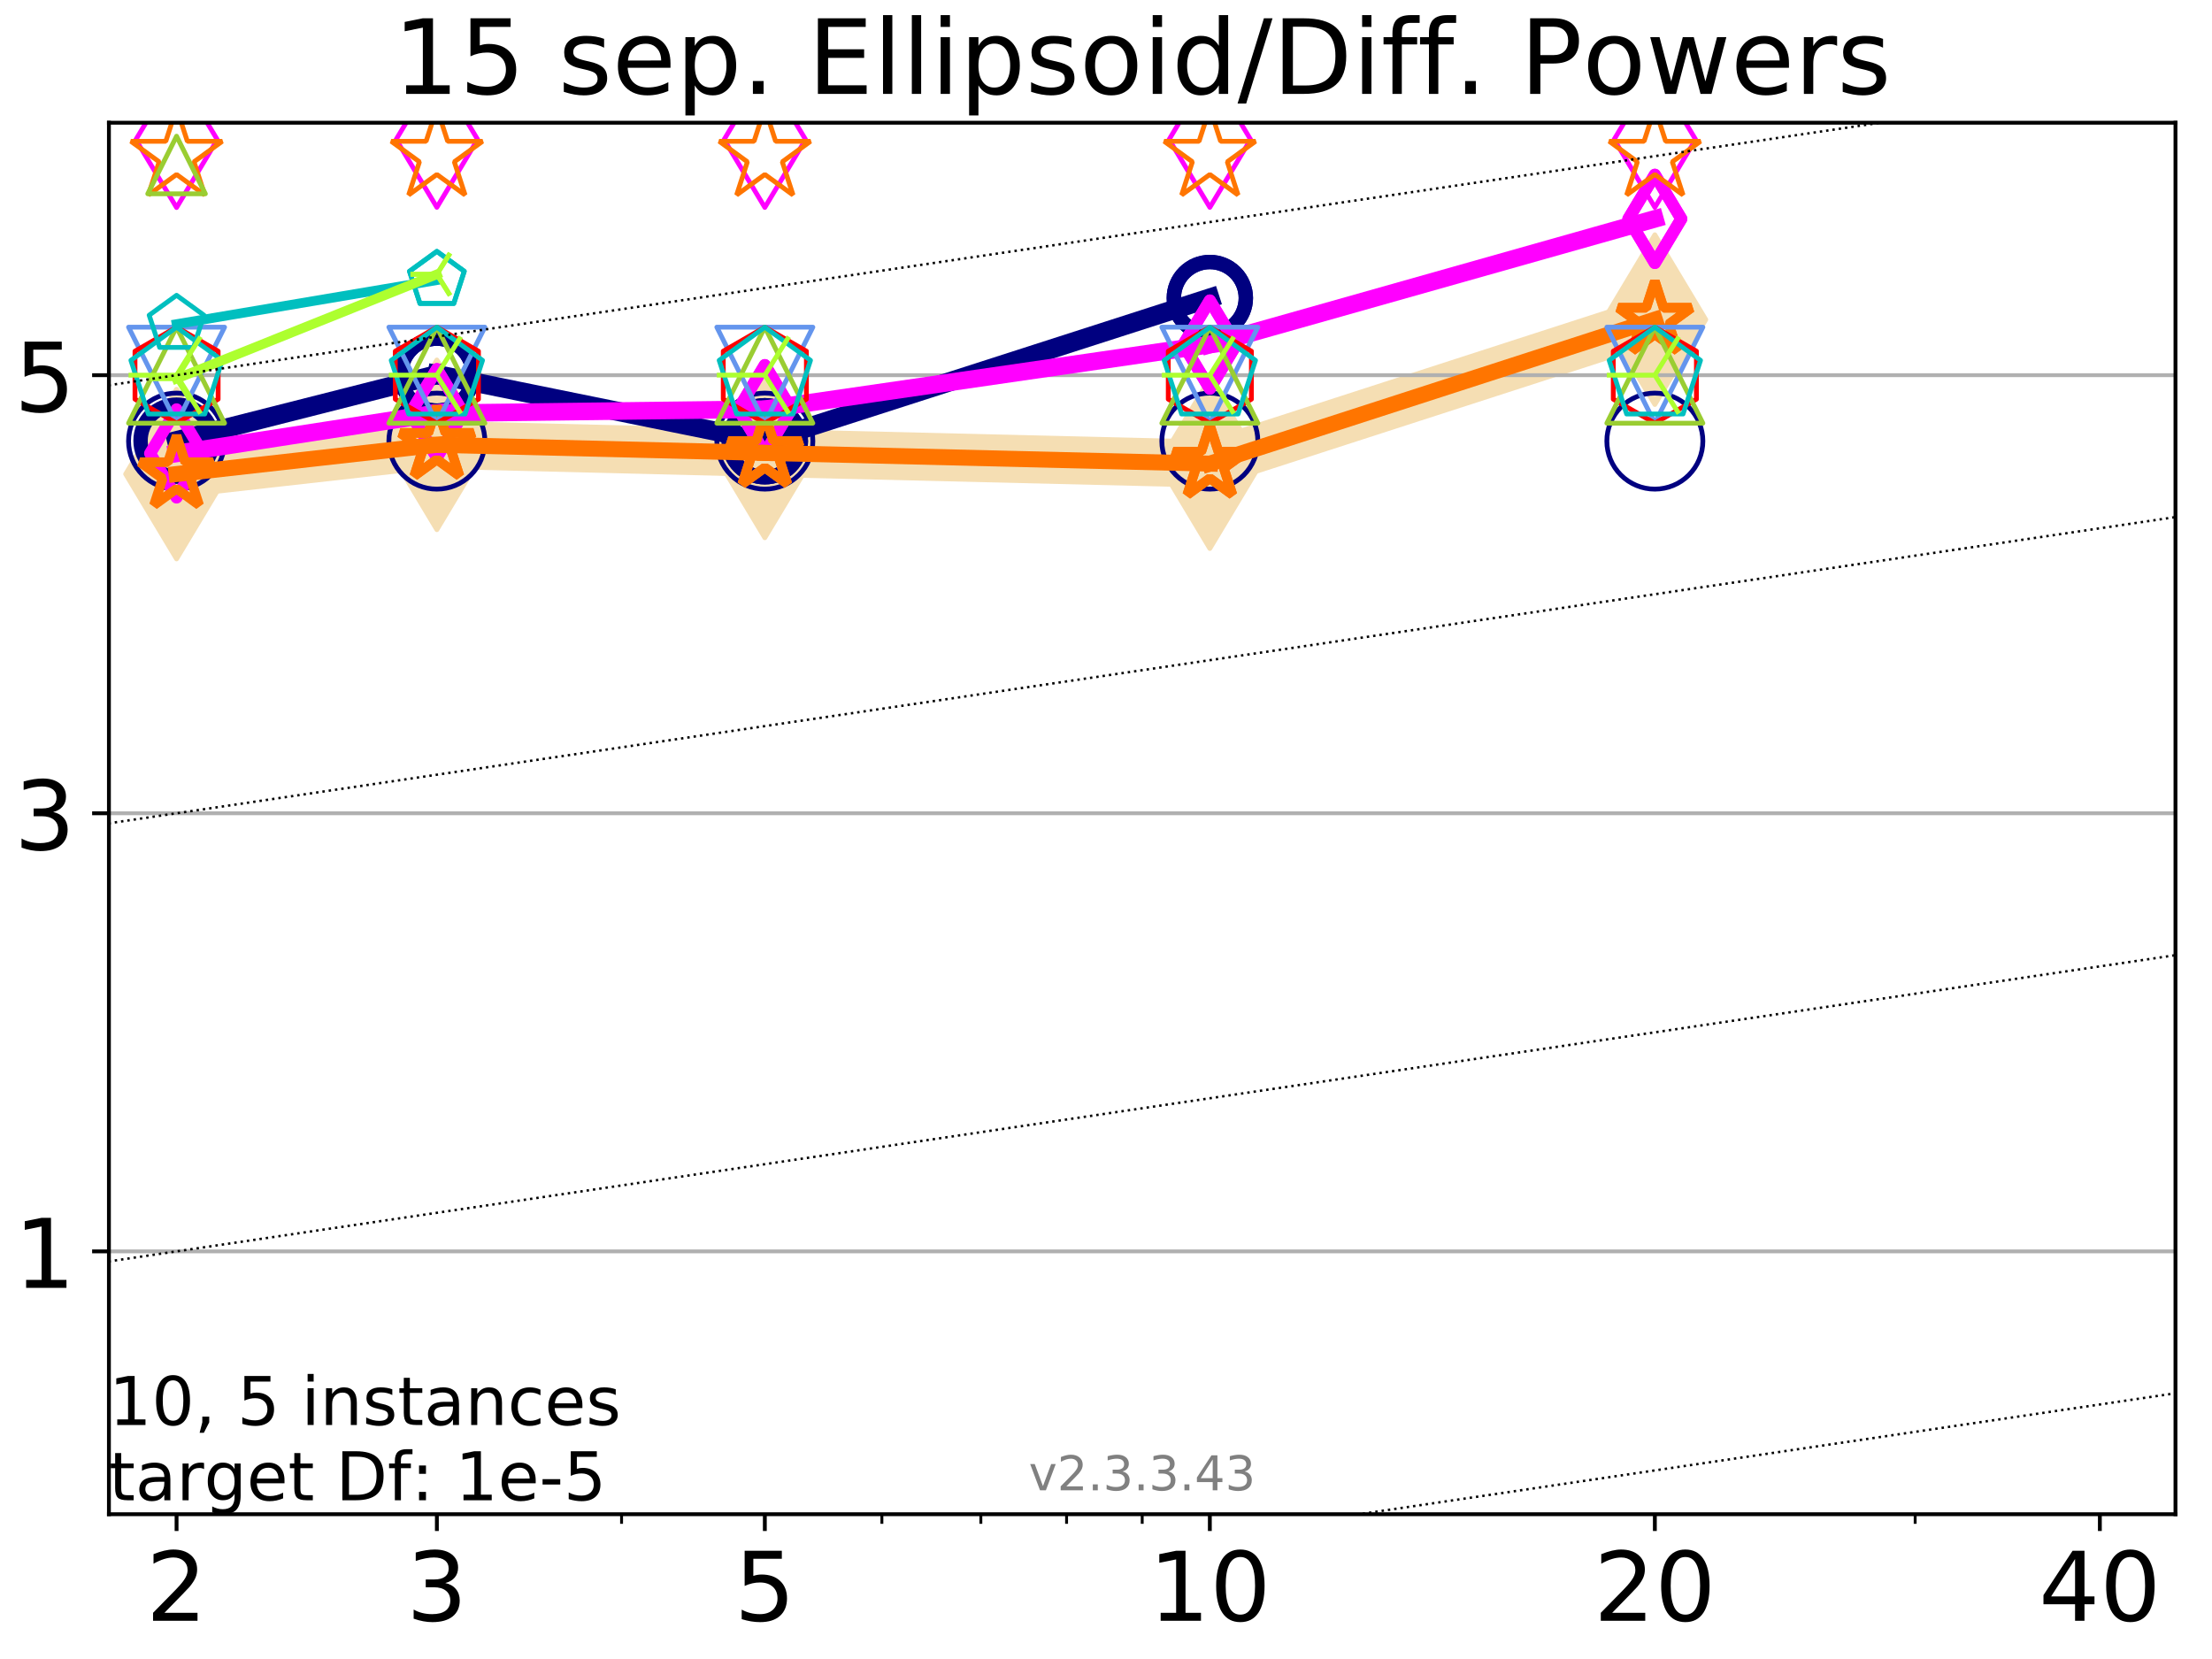 <?xml version="1.0" encoding="utf-8" standalone="no"?>
<!DOCTYPE svg PUBLIC "-//W3C//DTD SVG 1.1//EN"
  "http://www.w3.org/Graphics/SVG/1.1/DTD/svg11.dtd">
<!-- Created with matplotlib (https://matplotlib.org/) -->
<svg height="345.6pt" version="1.1" viewBox="0 0 460.8 345.6" width="460.8pt" xmlns="http://www.w3.org/2000/svg" xmlns:xlink="http://www.w3.org/1999/xlink">
 <defs>
  <style type="text/css">
*{stroke-linecap:butt;stroke-linejoin:round;}
  </style>
 </defs>
 <g id="figure_1">
  <g id="patch_1">
   <path d="M 0 345.6 
L 460.8 345.6 
L 460.8 0 
L 0 0 
z
" style="fill:#ffffff;"/>
  </g>
  <g id="axes_1">
   <g id="patch_2">
    <path d="M 22.69 315.44 
L 453.192 315.44 
L 453.192 25.56 
L 22.69 25.56 
z
" style="fill:#ffffff;"/>
   </g>
   <g id="line2d_1">
    <path clip-path="url(#pb281c0fca3)" d="M 36.781 98.754 
L 91.009 92.663 
L 159.329 94.347 
L 252.032 96.583 
L 344.736 66.584 
" style="fill:none;stroke:#f5deb3;stroke-linecap:square;stroke-width:10;"/>
    <defs>
     <path d="M 0 17.678 
L 10.607 0 
L 0 -17.678 
L -10.607 0 
z
" id="mb7773a0a82" style="stroke:#f5deb3;stroke-linejoin:miter;"/>
    </defs>
    <g clip-path="url(#pb281c0fca3)">
     <use style="fill:#f5deb3;stroke:#f5deb3;stroke-linejoin:miter;" x="36.781" xlink:href="#mb7773a0a82" y="98.754"/>
     <use style="fill:#f5deb3;stroke:#f5deb3;stroke-linejoin:miter;" x="91.009" xlink:href="#mb7773a0a82" y="92.663"/>
     <use style="fill:#f5deb3;stroke:#f5deb3;stroke-linejoin:miter;" x="159.329" xlink:href="#mb7773a0a82" y="94.347"/>
     <use style="fill:#f5deb3;stroke:#f5deb3;stroke-linejoin:miter;" x="252.032" xlink:href="#mb7773a0a82" y="96.583"/>
     <use style="fill:#f5deb3;stroke:#f5deb3;stroke-linejoin:miter;" x="344.736" xlink:href="#mb7773a0a82" y="66.584"/>
    </g>
   </g>
   <g id="matplotlib.axis_1">
    <g id="xtick_1">
     <g id="line2d_2">
      <defs>
       <path d="M 0 0 
L 0 3.5 
" id="mf93818d2e5" style="stroke:#000000;stroke-width:0.8;"/>
      </defs>
      <g>
       <use style="stroke:#000000;stroke-width:0.8;" x="36.781" xlink:href="#mf93818d2e5" y="315.44"/>
      </g>
     </g>
     <g id="text_1">
      <!-- 2 -->
      <defs>
       <path d="M 19.188 8.297 
L 53.609 8.297 
L 53.609 0 
L 7.328 0 
L 7.328 8.297 
Q 12.938 14.109 22.625 23.891 
Q 32.328 33.688 34.812 36.531 
Q 39.547 41.844 41.422 45.531 
Q 43.312 49.219 43.312 52.781 
Q 43.312 58.594 39.234 62.25 
Q 35.156 65.922 28.609 65.922 
Q 23.969 65.922 18.812 64.312 
Q 13.672 62.703 7.812 59.422 
L 7.812 69.391 
Q 13.766 71.781 18.938 73 
Q 24.125 74.219 28.422 74.219 
Q 39.75 74.219 46.484 68.547 
Q 53.219 62.891 53.219 53.422 
Q 53.219 48.922 51.531 44.891 
Q 49.859 40.875 45.406 35.406 
Q 44.188 33.984 37.641 27.219 
Q 31.109 20.453 19.188 8.297 
z
" id="DejaVuSans-50"/>
      </defs>
      <g transform="translate(30.419 337.637)scale(0.2 -0.2)">
       <use xlink:href="#DejaVuSans-50"/>
      </g>
     </g>
    </g>
    <g id="xtick_2">
     <g id="line2d_3">
      <g>
       <use style="stroke:#000000;stroke-width:0.8;" x="91.009" xlink:href="#mf93818d2e5" y="315.44"/>
      </g>
     </g>
     <g id="text_2">
      <!-- 3 -->
      <defs>
       <path d="M 40.578 39.312 
Q 47.656 37.797 51.625 33 
Q 55.609 28.219 55.609 21.188 
Q 55.609 10.406 48.188 4.484 
Q 40.766 -1.422 27.094 -1.422 
Q 22.516 -1.422 17.656 -0.516 
Q 12.797 0.391 7.625 2.203 
L 7.625 11.719 
Q 11.719 9.328 16.594 8.109 
Q 21.484 6.891 26.812 6.891 
Q 36.078 6.891 40.938 10.547 
Q 45.797 14.203 45.797 21.188 
Q 45.797 27.641 41.281 31.266 
Q 36.766 34.906 28.719 34.906 
L 20.219 34.906 
L 20.219 43.016 
L 29.109 43.016 
Q 36.375 43.016 40.234 45.922 
Q 44.094 48.828 44.094 54.297 
Q 44.094 59.906 40.109 62.906 
Q 36.141 65.922 28.719 65.922 
Q 24.656 65.922 20.016 65.031 
Q 15.375 64.156 9.812 62.312 
L 9.812 71.094 
Q 15.438 72.656 20.344 73.438 
Q 25.25 74.219 29.594 74.219 
Q 40.828 74.219 47.359 69.109 
Q 53.906 64.016 53.906 55.328 
Q 53.906 49.266 50.438 45.094 
Q 46.969 40.922 40.578 39.312 
z
" id="DejaVuSans-51"/>
      </defs>
      <g transform="translate(84.647 337.637)scale(0.2 -0.2)">
       <use xlink:href="#DejaVuSans-51"/>
      </g>
     </g>
    </g>
    <g id="xtick_3">
     <g id="line2d_4">
      <g>
       <use style="stroke:#000000;stroke-width:0.8;" x="159.329" xlink:href="#mf93818d2e5" y="315.44"/>
      </g>
     </g>
     <g id="text_3">
      <!-- 5 -->
      <defs>
       <path d="M 10.797 72.906 
L 49.516 72.906 
L 49.516 64.594 
L 19.828 64.594 
L 19.828 46.734 
Q 21.969 47.469 24.109 47.828 
Q 26.266 48.188 28.422 48.188 
Q 40.625 48.188 47.75 41.5 
Q 54.891 34.812 54.891 23.391 
Q 54.891 11.625 47.562 5.094 
Q 40.234 -1.422 26.906 -1.422 
Q 22.312 -1.422 17.547 -0.641 
Q 12.797 0.141 7.719 1.703 
L 7.719 11.625 
Q 12.109 9.234 16.797 8.062 
Q 21.484 6.891 26.703 6.891 
Q 35.156 6.891 40.078 11.328 
Q 45.016 15.766 45.016 23.391 
Q 45.016 31 40.078 35.438 
Q 35.156 39.891 26.703 39.891 
Q 22.75 39.891 18.812 39.016 
Q 14.891 38.141 10.797 36.281 
z
" id="DejaVuSans-53"/>
      </defs>
      <g transform="translate(152.966 337.637)scale(0.2 -0.2)">
       <use xlink:href="#DejaVuSans-53"/>
      </g>
     </g>
    </g>
    <g id="xtick_4">
     <g id="line2d_5">
      <g>
       <use style="stroke:#000000;stroke-width:0.8;" x="252.032" xlink:href="#mf93818d2e5" y="315.44"/>
      </g>
     </g>
     <g id="text_4">
      <!-- 10 -->
      <defs>
       <path d="M 12.406 8.297 
L 28.516 8.297 
L 28.516 63.922 
L 10.984 60.406 
L 10.984 69.391 
L 28.422 72.906 
L 38.281 72.906 
L 38.281 8.297 
L 54.391 8.297 
L 54.391 0 
L 12.406 0 
z
" id="DejaVuSans-49"/>
       <path d="M 31.781 66.406 
Q 24.172 66.406 20.328 58.906 
Q 16.5 51.422 16.5 36.375 
Q 16.5 21.391 20.328 13.891 
Q 24.172 6.391 31.781 6.391 
Q 39.453 6.391 43.281 13.891 
Q 47.125 21.391 47.125 36.375 
Q 47.125 51.422 43.281 58.906 
Q 39.453 66.406 31.781 66.406 
z
M 31.781 74.219 
Q 44.047 74.219 50.516 64.516 
Q 56.984 54.828 56.984 36.375 
Q 56.984 17.969 50.516 8.266 
Q 44.047 -1.422 31.781 -1.422 
Q 19.531 -1.422 13.062 8.266 
Q 6.594 17.969 6.594 36.375 
Q 6.594 54.828 13.062 64.516 
Q 19.531 74.219 31.781 74.219 
z
" id="DejaVuSans-48"/>
      </defs>
      <g transform="translate(239.307 337.637)scale(0.2 -0.2)">
       <use xlink:href="#DejaVuSans-49"/>
       <use x="63.623" xlink:href="#DejaVuSans-48"/>
      </g>
     </g>
    </g>
    <g id="xtick_5">
     <g id="line2d_6">
      <g>
       <use style="stroke:#000000;stroke-width:0.8;" x="344.736" xlink:href="#mf93818d2e5" y="315.44"/>
      </g>
     </g>
     <g id="text_5">
      <!-- 20 -->
      <g transform="translate(332.011 337.637)scale(0.2 -0.2)">
       <use xlink:href="#DejaVuSans-50"/>
       <use x="63.623" xlink:href="#DejaVuSans-48"/>
      </g>
     </g>
    </g>
    <g id="xtick_6">
     <g id="line2d_7">
      <g>
       <use style="stroke:#000000;stroke-width:0.8;" x="437.439" xlink:href="#mf93818d2e5" y="315.44"/>
      </g>
     </g>
     <g id="text_6">
      <!-- 40 -->
      <defs>
       <path d="M 37.797 64.312 
L 12.891 25.391 
L 37.797 25.391 
z
M 35.203 72.906 
L 47.609 72.906 
L 47.609 25.391 
L 58.016 25.391 
L 58.016 17.188 
L 47.609 17.188 
L 47.609 0 
L 37.797 0 
L 37.797 17.188 
L 4.891 17.188 
L 4.891 26.703 
z
" id="DejaVuSans-52"/>
      </defs>
      <g transform="translate(424.714 337.637)scale(0.2 -0.2)">
       <use xlink:href="#DejaVuSans-52"/>
       <use x="63.623" xlink:href="#DejaVuSans-48"/>
      </g>
     </g>
    </g>
    <g id="xtick_7">
     <g id="line2d_8">
      <defs>
       <path d="M 0 0 
L 0 2 
" id="m6db4b98327" style="stroke:#000000;stroke-width:0.6;"/>
      </defs>
      <g>
       <use style="stroke:#000000;stroke-width:0.6;" x="129.485" xlink:href="#m6db4b98327" y="315.44"/>
      </g>
     </g>
    </g>
    <g id="xtick_8">
     <g id="line2d_9">
      <g>
       <use style="stroke:#000000;stroke-width:0.6;" x="183.713" xlink:href="#m6db4b98327" y="315.44"/>
      </g>
     </g>
    </g>
    <g id="xtick_9">
     <g id="line2d_10">
      <g>
       <use style="stroke:#000000;stroke-width:0.6;" x="204.329" xlink:href="#m6db4b98327" y="315.44"/>
      </g>
     </g>
    </g>
    <g id="xtick_10">
     <g id="line2d_11">
      <g>
       <use style="stroke:#000000;stroke-width:0.6;" x="222.188" xlink:href="#m6db4b98327" y="315.44"/>
      </g>
     </g>
    </g>
    <g id="xtick_11">
     <g id="line2d_12">
      <g>
       <use style="stroke:#000000;stroke-width:0.6;" x="237.941" xlink:href="#m6db4b98327" y="315.44"/>
      </g>
     </g>
    </g>
    <g id="xtick_12">
     <g id="line2d_13">
      <g>
       <use style="stroke:#000000;stroke-width:0.6;" x="398.964" xlink:href="#m6db4b98327" y="315.44"/>
      </g>
     </g>
    </g>
   </g>
   <g id="matplotlib.axis_2">
    <g id="ytick_1">
     <g id="line2d_14">
      <path clip-path="url(#pb281c0fca3)" d="M 22.69 260.682 
L 453.192 260.682 
" style="fill:none;stroke:#b0b0b0;stroke-linecap:square;stroke-width:0.8;"/>
     </g>
     <g id="line2d_15">
      <defs>
       <path d="M 0 0 
L -3.5 0 
" id="m9ecad099b2" style="stroke:#000000;stroke-width:0.8;"/>
      </defs>
      <g>
       <use style="stroke:#000000;stroke-width:0.8;" x="22.69" xlink:href="#m9ecad099b2" y="260.682"/>
      </g>
     </g>
     <g id="text_7">
      <!-- 1 -->
      <g transform="translate(2.965 268.281)scale(0.2 -0.2)">
       <use xlink:href="#DejaVuSans-49"/>
      </g>
     </g>
    </g>
    <g id="ytick_2">
     <g id="line2d_16">
      <path clip-path="url(#pb281c0fca3)" d="M 22.69 169.42 
L 453.192 169.42 
" style="fill:none;stroke:#b0b0b0;stroke-linecap:square;stroke-width:0.8;"/>
     </g>
     <g id="line2d_17">
      <g>
       <use style="stroke:#000000;stroke-width:0.8;" x="22.69" xlink:href="#m9ecad099b2" y="169.42"/>
      </g>
     </g>
     <g id="text_8">
      <!-- 3 -->
      <g transform="translate(2.965 177.018)scale(0.2 -0.2)">
       <use xlink:href="#DejaVuSans-51"/>
      </g>
     </g>
    </g>
    <g id="ytick_3">
     <g id="line2d_18">
      <path clip-path="url(#pb281c0fca3)" d="M 22.69 78.157 
L 453.192 78.157 
" style="fill:none;stroke:#b0b0b0;stroke-linecap:square;stroke-width:0.8;"/>
     </g>
     <g id="line2d_19">
      <g>
       <use style="stroke:#000000;stroke-width:0.8;" x="22.69" xlink:href="#m9ecad099b2" y="78.157"/>
      </g>
     </g>
     <g id="text_9">
      <!-- 5 -->
      <g transform="translate(2.965 85.756)scale(0.2 -0.2)">
       <use xlink:href="#DejaVuSans-53"/>
      </g>
     </g>
    </g>
   </g>
   <g id="line2d_20">
    <path clip-path="url(#pb281c0fca3)" d="M 36.781 91.798 
L 91.009 78.043 
" style="fill:none;stroke:#000080;stroke-linecap:square;stroke-width:4;"/>
    <defs>
     <path d="M 0 7.5 
C 1.989 7.5 3.897 6.71 5.303 5.303 
C 6.71 3.897 7.5 1.989 7.5 0 
C 7.5 -1.989 6.71 -3.897 5.303 -5.303 
C 3.897 -6.71 1.989 -7.5 0 -7.5 
C -1.989 -7.5 -3.897 -6.71 -5.303 -5.303 
C -6.71 -3.897 -7.5 -1.989 -7.5 0 
C -7.5 1.989 -6.71 3.897 -5.303 5.303 
C -3.897 6.71 -1.989 7.5 0 7.5 
z
" id="m3a7e70d2bc" style="stroke:#000080;stroke-width:3;"/>
    </defs>
    <g clip-path="url(#pb281c0fca3)">
     <use style="fill-opacity:0;stroke:#000080;stroke-width:3;" x="36.781" xlink:href="#m3a7e70d2bc" y="91.798"/>
     <use style="fill-opacity:0;stroke:#000080;stroke-width:3;" x="91.009" xlink:href="#m3a7e70d2bc" y="78.043"/>
    </g>
   </g>
   <g id="line2d_21">
    <path clip-path="url(#pb281c0fca3)" d="M 91.009 78.043 
L 159.329 91.92 
" style="fill:none;stroke:#000080;stroke-linecap:square;stroke-width:4;"/>
    <g clip-path="url(#pb281c0fca3)">
     <use style="fill-opacity:0;stroke:#000080;stroke-width:3;" x="91.009" xlink:href="#m3a7e70d2bc" y="78.043"/>
     <use style="fill-opacity:0;stroke:#000080;stroke-width:3;" x="159.329" xlink:href="#m3a7e70d2bc" y="91.92"/>
    </g>
   </g>
   <g id="line2d_22">
    <path clip-path="url(#pb281c0fca3)" d="M 159.329 91.92 
L 252.032 62.083 
" style="fill:none;stroke:#000080;stroke-linecap:square;stroke-width:4;"/>
    <g clip-path="url(#pb281c0fca3)">
     <use style="fill-opacity:0;stroke:#000080;stroke-width:3;" x="159.329" xlink:href="#m3a7e70d2bc" y="91.92"/>
     <use style="fill-opacity:0;stroke:#000080;stroke-width:3;" x="252.032" xlink:href="#m3a7e70d2bc" y="62.083"/>
    </g>
   </g>
   <g id="line2d_23">
    <path clip-path="url(#pb281c0fca3)" d="M 252.032 62.083 
" style="fill:none;stroke:#000080;stroke-linecap:square;stroke-width:4;"/>
    <g clip-path="url(#pb281c0fca3)">
     <use style="fill-opacity:0;stroke:#000080;stroke-width:3;" x="252.032" xlink:href="#m3a7e70d2bc" y="62.083"/>
    </g>
   </g>
   <g id="line2d_24"/>
   <g id="line2d_25">
    <defs>
     <path d="M 0 10 
C 2.652 10 5.196 8.946 7.071 7.071 
C 8.946 5.196 10 2.652 10 0 
C 10 -2.652 8.946 -5.196 7.071 -7.071 
C 5.196 -8.946 2.652 -10 0 -10 
C -2.652 -10 -5.196 -8.946 -7.071 -7.071 
C -8.946 -5.196 -10 -2.652 -10 0 
C -10 2.652 -8.946 5.196 -7.071 7.071 
C -5.196 8.946 -2.652 10 0 10 
z
" id="mea2d59ec2b" style="stroke:#000080;"/>
    </defs>
    <g clip-path="url(#pb281c0fca3)">
     <use style="fill-opacity:0;stroke:#000080;" x="36.781" xlink:href="#mea2d59ec2b" y="91.892"/>
     <use style="fill-opacity:0;stroke:#000080;" x="91.009" xlink:href="#mea2d59ec2b" y="91.893"/>
     <use style="fill-opacity:0;stroke:#000080;" x="159.329" xlink:href="#mea2d59ec2b" y="91.893"/>
     <use style="fill-opacity:0;stroke:#000080;" x="252.032" xlink:href="#mea2d59ec2b" y="91.893"/>
     <use style="fill-opacity:0;stroke:#000080;" x="344.736" xlink:href="#mea2d59ec2b" y="91.893"/>
    </g>
   </g>
   <g id="line2d_26">
    <path clip-path="url(#pb281c0fca3)" d="M 36.781 94.457 
L 91.009 86.085 
" style="fill:none;stroke:#ff00ff;stroke-linecap:square;stroke-width:3.667;"/>
    <defs>
     <path d="M 0 9.192 
L 5.515 0 
L 0 -9.192 
L -5.515 0 
z
" id="mf946d8bdef" style="stroke:#ff00ff;stroke-linejoin:miter;stroke-width:2.5;"/>
    </defs>
    <g clip-path="url(#pb281c0fca3)">
     <use style="fill-opacity:0;stroke:#ff00ff;stroke-linejoin:miter;stroke-width:2.5;" x="36.781" xlink:href="#mf946d8bdef" y="94.457"/>
     <use style="fill-opacity:0;stroke:#ff00ff;stroke-linejoin:miter;stroke-width:2.5;" x="91.009" xlink:href="#mf946d8bdef" y="86.085"/>
    </g>
   </g>
   <g id="line2d_27">
    <path clip-path="url(#pb281c0fca3)" d="M 91.009 86.085 
L 159.329 85.242 
" style="fill:none;stroke:#ff00ff;stroke-linecap:square;stroke-width:3.667;"/>
    <g clip-path="url(#pb281c0fca3)">
     <use style="fill-opacity:0;stroke:#ff00ff;stroke-linejoin:miter;stroke-width:2.5;" x="91.009" xlink:href="#mf946d8bdef" y="86.085"/>
     <use style="fill-opacity:0;stroke:#ff00ff;stroke-linejoin:miter;stroke-width:2.5;" x="159.329" xlink:href="#mf946d8bdef" y="85.242"/>
    </g>
   </g>
   <g id="line2d_28">
    <path clip-path="url(#pb281c0fca3)" d="M 159.329 85.242 
L 252.032 71.786 
" style="fill:none;stroke:#ff00ff;stroke-linecap:square;stroke-width:3.667;"/>
    <g clip-path="url(#pb281c0fca3)">
     <use style="fill-opacity:0;stroke:#ff00ff;stroke-linejoin:miter;stroke-width:2.5;" x="159.329" xlink:href="#mf946d8bdef" y="85.242"/>
     <use style="fill-opacity:0;stroke:#ff00ff;stroke-linejoin:miter;stroke-width:2.5;" x="252.032" xlink:href="#mf946d8bdef" y="71.786"/>
    </g>
   </g>
   <g id="line2d_29">
    <path clip-path="url(#pb281c0fca3)" d="M 252.032 71.786 
L 344.736 45.592 
" style="fill:none;stroke:#ff00ff;stroke-linecap:square;stroke-width:3.667;"/>
    <g clip-path="url(#pb281c0fca3)">
     <use style="fill-opacity:0;stroke:#ff00ff;stroke-linejoin:miter;stroke-width:2.5;" x="252.032" xlink:href="#mf946d8bdef" y="71.786"/>
     <use style="fill-opacity:0;stroke:#ff00ff;stroke-linejoin:miter;stroke-width:2.5;" x="344.736" xlink:href="#mf946d8bdef" y="45.592"/>
    </g>
   </g>
   <g id="line2d_30">
    <path clip-path="url(#pb281c0fca3)" d="M 344.736 45.592 
" style="fill:none;stroke:#ff00ff;stroke-linecap:square;stroke-width:3.667;"/>
    <g clip-path="url(#pb281c0fca3)">
     <use style="fill-opacity:0;stroke:#ff00ff;stroke-linejoin:miter;stroke-width:2.5;" x="344.736" xlink:href="#mf946d8bdef" y="45.592"/>
    </g>
   </g>
   <g id="line2d_31"/>
   <g id="line2d_32">
    <defs>
     <path d="M 0 14.142 
L 8.485 0 
L 0 -14.142 
L -8.485 0 
z
" id="m84855974ce" style="stroke:#ff00ff;stroke-linejoin:miter;"/>
    </defs>
    <g clip-path="url(#pb281c0fca3)">
     <use style="fill-opacity:0;stroke:#ff00ff;stroke-linejoin:miter;" x="36.781" xlink:href="#m84855974ce" y="29.092"/>
     <use style="fill-opacity:0;stroke:#ff00ff;stroke-linejoin:miter;" x="91.009" xlink:href="#m84855974ce" y="29.045"/>
     <use style="fill-opacity:0;stroke:#ff00ff;stroke-linejoin:miter;" x="159.329" xlink:href="#m84855974ce" y="29.069"/>
     <use style="fill-opacity:0;stroke:#ff00ff;stroke-linejoin:miter;" x="252.032" xlink:href="#m84855974ce" y="29.054"/>
     <use style="fill-opacity:0;stroke:#ff00ff;stroke-linejoin:miter;" x="344.736" xlink:href="#m84855974ce" y="29.051"/>
    </g>
   </g>
   <g id="line2d_33">
    <path clip-path="url(#pb281c0fca3)" d="M 36.781 98.754 
L 91.009 92.663 
" style="fill:none;stroke:#ff7500;stroke-linecap:square;stroke-width:3.333;"/>
    <defs>
     <path d="M 0 -8 
L -1.796 -2.472 
L -7.608 -2.472 
L -2.906 0.944 
L -4.702 6.472 
L -0 3.056 
L 4.702 6.472 
L 2.906 0.944 
L 7.608 -2.472 
L 1.796 -2.472 
z
" id="m7e1b19f3b7" style="stroke:#ff7500;stroke-linejoin:bevel;stroke-width:2;"/>
    </defs>
    <g clip-path="url(#pb281c0fca3)">
     <use style="fill-opacity:0;stroke:#ff7500;stroke-linejoin:bevel;stroke-width:2;" x="36.781" xlink:href="#m7e1b19f3b7" y="98.754"/>
     <use style="fill-opacity:0;stroke:#ff7500;stroke-linejoin:bevel;stroke-width:2;" x="91.009" xlink:href="#m7e1b19f3b7" y="92.663"/>
    </g>
   </g>
   <g id="line2d_34">
    <path clip-path="url(#pb281c0fca3)" d="M 91.009 92.663 
L 159.329 94.347 
" style="fill:none;stroke:#ff7500;stroke-linecap:square;stroke-width:3.333;"/>
    <g clip-path="url(#pb281c0fca3)">
     <use style="fill-opacity:0;stroke:#ff7500;stroke-linejoin:bevel;stroke-width:2;" x="91.009" xlink:href="#m7e1b19f3b7" y="92.663"/>
     <use style="fill-opacity:0;stroke:#ff7500;stroke-linejoin:bevel;stroke-width:2;" x="159.329" xlink:href="#m7e1b19f3b7" y="94.347"/>
    </g>
   </g>
   <g id="line2d_35">
    <path clip-path="url(#pb281c0fca3)" d="M 159.329 94.347 
L 252.032 96.583 
" style="fill:none;stroke:#ff7500;stroke-linecap:square;stroke-width:3.333;"/>
    <g clip-path="url(#pb281c0fca3)">
     <use style="fill-opacity:0;stroke:#ff7500;stroke-linejoin:bevel;stroke-width:2;" x="159.329" xlink:href="#m7e1b19f3b7" y="94.347"/>
     <use style="fill-opacity:0;stroke:#ff7500;stroke-linejoin:bevel;stroke-width:2;" x="252.032" xlink:href="#m7e1b19f3b7" y="96.583"/>
    </g>
   </g>
   <g id="line2d_36">
    <path clip-path="url(#pb281c0fca3)" d="M 252.032 96.583 
L 344.736 66.584 
" style="fill:none;stroke:#ff7500;stroke-linecap:square;stroke-width:3.333;"/>
    <g clip-path="url(#pb281c0fca3)">
     <use style="fill-opacity:0;stroke:#ff7500;stroke-linejoin:bevel;stroke-width:2;" x="252.032" xlink:href="#m7e1b19f3b7" y="96.583"/>
     <use style="fill-opacity:0;stroke:#ff7500;stroke-linejoin:bevel;stroke-width:2;" x="344.736" xlink:href="#m7e1b19f3b7" y="66.584"/>
    </g>
   </g>
   <g id="line2d_37">
    <path clip-path="url(#pb281c0fca3)" d="M 344.736 66.584 
" style="fill:none;stroke:#ff7500;stroke-linecap:square;stroke-width:3.333;"/>
    <g clip-path="url(#pb281c0fca3)">
     <use style="fill-opacity:0;stroke:#ff7500;stroke-linejoin:bevel;stroke-width:2;" x="344.736" xlink:href="#m7e1b19f3b7" y="66.584"/>
    </g>
   </g>
   <g id="line2d_38"/>
   <g id="line2d_39">
    <defs>
     <path d="M 0 -10 
L -2.245 -3.09 
L -9.511 -3.09 
L -3.633 1.18 
L -5.878 8.09 
L -0 3.82 
L 5.878 8.09 
L 3.633 1.18 
L 9.511 -3.09 
L 2.245 -3.09 
z
" id="m3d1f7557e0" style="stroke:#ff7500;stroke-linejoin:bevel;"/>
    </defs>
    <g clip-path="url(#pb281c0fca3)">
     <use style="fill-opacity:0;stroke:#ff7500;stroke-linejoin:bevel;" x="36.781" xlink:href="#m3d1f7557e0" y="32.526"/>
     <use style="fill-opacity:0;stroke:#ff7500;stroke-linejoin:bevel;" x="91.009" xlink:href="#m3d1f7557e0" y="32.526"/>
     <use style="fill-opacity:0;stroke:#ff7500;stroke-linejoin:bevel;" x="159.329" xlink:href="#m3d1f7557e0" y="32.526"/>
     <use style="fill-opacity:0;stroke:#ff7500;stroke-linejoin:bevel;" x="252.032" xlink:href="#m3d1f7557e0" y="32.526"/>
     <use style="fill-opacity:0;stroke:#ff7500;stroke-linejoin:bevel;" x="344.736" xlink:href="#m3d1f7557e0" y="32.526"/>
    </g>
   </g>
   <g id="line2d_40"/>
   <g id="line2d_41">
    <defs>
     <path d="M -0 10 
L 10 -10 
L -10 -10 
z
" id="m5134288ab0" style="stroke:#6495ed;stroke-linejoin:miter;"/>
    </defs>
    <g clip-path="url(#pb281c0fca3)">
     <use style="fill-opacity:0;stroke:#6495ed;stroke-linejoin:miter;" x="36.781" xlink:href="#m5134288ab0" y="78.157"/>
     <use style="fill-opacity:0;stroke:#6495ed;stroke-linejoin:miter;" x="91.009" xlink:href="#m5134288ab0" y="78.157"/>
     <use style="fill-opacity:0;stroke:#6495ed;stroke-linejoin:miter;" x="159.329" xlink:href="#m5134288ab0" y="78.157"/>
     <use style="fill-opacity:0;stroke:#6495ed;stroke-linejoin:miter;" x="252.032" xlink:href="#m5134288ab0" y="78.157"/>
     <use style="fill-opacity:0;stroke:#6495ed;stroke-linejoin:miter;" x="344.736" xlink:href="#m5134288ab0" y="78.157"/>
    </g>
   </g>
   <g id="line2d_42"/>
   <g id="line2d_43">
    <defs>
     <path d="M 0 -10 
L -8.66 -5 
L -8.66 5 
L -0 10 
L 8.66 5 
L 8.66 -5 
z
" id="me3dc614eba" style="stroke:#ff0000;stroke-linejoin:miter;"/>
    </defs>
    <g clip-path="url(#pb281c0fca3)">
     <use style="fill-opacity:0;stroke:#ff0000;stroke-linejoin:miter;" x="36.781" xlink:href="#me3dc614eba" y="78.157"/>
     <use style="fill-opacity:0;stroke:#ff0000;stroke-linejoin:miter;" x="91.009" xlink:href="#me3dc614eba" y="78.157"/>
     <use style="fill-opacity:0;stroke:#ff0000;stroke-linejoin:miter;" x="159.329" xlink:href="#me3dc614eba" y="78.157"/>
     <use style="fill-opacity:0;stroke:#ff0000;stroke-linejoin:miter;" x="252.032" xlink:href="#me3dc614eba" y="78.157"/>
     <use style="fill-opacity:0;stroke:#ff0000;stroke-linejoin:miter;" x="344.736" xlink:href="#me3dc614eba" y="78.157"/>
    </g>
   </g>
   <g id="line2d_44">
    <path clip-path="url(#pb281c0fca3)" d="M 36.781 34.372 
" style="fill:none;stroke:#9acd32;stroke-linecap:square;stroke-width:2.333;"/>
    <defs>
     <path d="M 0 -6 
L -6 6 
L 6 6 
z
" id="ma29a8bb631" style="stroke:#9acd32;stroke-linejoin:miter;"/>
    </defs>
    <g clip-path="url(#pb281c0fca3)">
     <use style="fill-opacity:0;stroke:#9acd32;stroke-linejoin:miter;" x="36.781" xlink:href="#ma29a8bb631" y="34.372"/>
    </g>
   </g>
   <g id="line2d_45"/>
   <g id="line2d_46">
    <defs>
     <path d="M 0 -10 
L -10 10 
L 10 10 
z
" id="mf95c050e78" style="stroke:#9acd32;stroke-linejoin:miter;"/>
    </defs>
    <g clip-path="url(#pb281c0fca3)">
     <use style="fill-opacity:0;stroke:#9acd32;stroke-linejoin:miter;" x="36.781" xlink:href="#mf95c050e78" y="78.157"/>
     <use style="fill-opacity:0;stroke:#9acd32;stroke-linejoin:miter;" x="91.009" xlink:href="#mf95c050e78" y="78.157"/>
     <use style="fill-opacity:0;stroke:#9acd32;stroke-linejoin:miter;" x="159.329" xlink:href="#mf95c050e78" y="78.157"/>
     <use style="fill-opacity:0;stroke:#9acd32;stroke-linejoin:miter;" x="252.032" xlink:href="#mf95c050e78" y="78.157"/>
     <use style="fill-opacity:0;stroke:#9acd32;stroke-linejoin:miter;" x="344.736" xlink:href="#mf95c050e78" y="78.157"/>
    </g>
   </g>
   <g id="line2d_47">
    <path clip-path="url(#pb281c0fca3)" d="M 36.781 67.515 
L 91.009 58.364 
" style="fill:none;stroke:#00bfbf;stroke-linecap:square;stroke-width:2;"/>
    <defs>
     <path d="M 0 -6 
L -5.706 -1.854 
L -3.527 4.854 
L 3.527 4.854 
L 5.706 -1.854 
z
" id="mc7c2713246" style="stroke:#00bfbf;stroke-linejoin:miter;"/>
    </defs>
    <g clip-path="url(#pb281c0fca3)">
     <use style="fill-opacity:0;stroke:#00bfbf;stroke-linejoin:miter;" x="36.781" xlink:href="#mc7c2713246" y="67.515"/>
     <use style="fill-opacity:0;stroke:#00bfbf;stroke-linejoin:miter;" x="91.009" xlink:href="#mc7c2713246" y="58.364"/>
    </g>
   </g>
   <g id="line2d_48">
    <path clip-path="url(#pb281c0fca3)" d="M 91.009 58.364 
" style="fill:none;stroke:#00bfbf;stroke-linecap:square;stroke-width:2;"/>
    <g clip-path="url(#pb281c0fca3)">
     <use style="fill-opacity:0;stroke:#00bfbf;stroke-linejoin:miter;" x="91.009" xlink:href="#mc7c2713246" y="58.364"/>
    </g>
   </g>
   <g id="line2d_49"/>
   <g id="line2d_50">
    <defs>
     <path d="M 0 -10 
L -9.511 -3.09 
L -5.878 8.09 
L 5.878 8.09 
L 9.511 -3.09 
z
" id="maea1aaef33" style="stroke:#00bfbf;stroke-linejoin:miter;"/>
    </defs>
    <g clip-path="url(#pb281c0fca3)">
     <use style="fill-opacity:0;stroke:#00bfbf;stroke-linejoin:miter;" x="36.781" xlink:href="#maea1aaef33" y="78.157"/>
     <use style="fill-opacity:0;stroke:#00bfbf;stroke-linejoin:miter;" x="91.009" xlink:href="#maea1aaef33" y="78.157"/>
     <use style="fill-opacity:0;stroke:#00bfbf;stroke-linejoin:miter;" x="159.329" xlink:href="#maea1aaef33" y="78.157"/>
     <use style="fill-opacity:0;stroke:#00bfbf;stroke-linejoin:miter;" x="252.032" xlink:href="#maea1aaef33" y="78.157"/>
     <use style="fill-opacity:0;stroke:#00bfbf;stroke-linejoin:miter;" x="344.736" xlink:href="#maea1aaef33" y="78.157"/>
    </g>
   </g>
   <g id="line2d_51">
    <path clip-path="url(#pb281c0fca3)" d="M 36.781 78.888 
L 91.009 57.144 
" style="fill:none;stroke:#adff2f;stroke-linecap:square;stroke-width:2;"/>
    <defs>
     <path d="M 0 0 
L -5.5 -0 
M 0 0 
L 2.75 4.4 
M 0 0 
L 2.75 -4.4 
" id="ma009528ad2" style="stroke:#adff2f;"/>
    </defs>
    <g clip-path="url(#pb281c0fca3)">
     <use style="fill-opacity:0;stroke:#adff2f;" x="36.781" xlink:href="#ma009528ad2" y="78.888"/>
     <use style="fill-opacity:0;stroke:#adff2f;" x="91.009" xlink:href="#ma009528ad2" y="57.144"/>
    </g>
   </g>
   <g id="line2d_52">
    <path clip-path="url(#pb281c0fca3)" d="M 91.009 57.144 
" style="fill:none;stroke:#adff2f;stroke-linecap:square;stroke-width:2;"/>
    <g clip-path="url(#pb281c0fca3)">
     <use style="fill-opacity:0;stroke:#adff2f;" x="91.009" xlink:href="#ma009528ad2" y="57.144"/>
    </g>
   </g>
   <g id="line2d_53"/>
   <g id="line2d_54">
    <defs>
     <path d="M 0 0 
L -10 -0 
M 0 0 
L 5 8 
M 0 0 
L 5 -8 
" id="m5af2f55c0b" style="stroke:#adff2f;"/>
    </defs>
    <g clip-path="url(#pb281c0fca3)">
     <use style="fill-opacity:0;stroke:#adff2f;" x="36.781" xlink:href="#m5af2f55c0b" y="78.154"/>
     <use style="fill-opacity:0;stroke:#adff2f;" x="91.009" xlink:href="#m5af2f55c0b" y="78.144"/>
     <use style="fill-opacity:0;stroke:#adff2f;" x="159.329" xlink:href="#m5af2f55c0b" y="78.148"/>
     <use style="fill-opacity:0;stroke:#adff2f;" x="252.032" xlink:href="#m5af2f55c0b" y="78.154"/>
     <use style="fill-opacity:0;stroke:#adff2f;" x="344.736" xlink:href="#m5af2f55c0b" y="78.154"/>
    </g>
   </g>
   <g id="line2d_55"/>
   <g id="line2d_56">
    <path clip-path="url(#pb281c0fca3)" d="M 72.854 346.6 
L 461.8 288.968 
" style="fill:none;stroke:#000000;stroke-dasharray:0.5,0.825;stroke-dashoffset:0;stroke-width:0.5;"/>
   </g>
   <g id="line2d_57">
    <path clip-path="url(#pb281c0fca3)" d="M -1 266.281 
L 461.8 197.705 
" style="fill:none;stroke:#000000;stroke-dasharray:0.5,0.825;stroke-dashoffset:0;stroke-width:0.5;"/>
   </g>
   <g id="line2d_58">
    <path clip-path="url(#pb281c0fca3)" d="M -1 175.018 
L 461.8 106.443 
" style="fill:none;stroke:#000000;stroke-dasharray:0.5,0.825;stroke-dashoffset:0;stroke-width:0.5;"/>
   </g>
   <g id="line2d_59">
    <path clip-path="url(#pb281c0fca3)" d="M -1 83.756 
L 461.8 15.18 
" style="fill:none;stroke:#000000;stroke-dasharray:0.5,0.825;stroke-dashoffset:0;stroke-width:0.5;"/>
   </g>
   <g id="line2d_60">
    <path clip-path="url(#pb281c0fca3)" style="fill:none;stroke:#000000;stroke-dasharray:0.5,0.825;stroke-dashoffset:0;stroke-width:0.5;"/>
   </g>
   <g id="patch_3">
    <path d="M 22.69 315.44 
L 22.69 25.56 
" style="fill:none;stroke:#000000;stroke-linecap:square;stroke-linejoin:miter;stroke-width:0.8;"/>
   </g>
   <g id="patch_4">
    <path d="M 453.192 315.44 
L 453.192 25.56 
" style="fill:none;stroke:#000000;stroke-linecap:square;stroke-linejoin:miter;stroke-width:0.8;"/>
   </g>
   <g id="patch_5">
    <path d="M 22.69 315.44 
L 453.192 315.44 
" style="fill:none;stroke:#000000;stroke-linecap:square;stroke-linejoin:miter;stroke-width:0.8;"/>
   </g>
   <g id="patch_6">
    <path d="M 22.69 25.56 
L 453.192 25.56 
" style="fill:none;stroke:#000000;stroke-linecap:square;stroke-linejoin:miter;stroke-width:0.8;"/>
   </g>
   <g id="text_10">
    <!-- 10, 5 instances -->
    <defs>
     <path d="M 11.719 12.406 
L 22.016 12.406 
L 22.016 4 
L 14.016 -11.625 
L 7.719 -11.625 
L 11.719 4 
z
" id="DejaVuSans-44"/>
     <path id="DejaVuSans-32"/>
     <path d="M 9.422 54.688 
L 18.406 54.688 
L 18.406 0 
L 9.422 0 
z
M 9.422 75.984 
L 18.406 75.984 
L 18.406 64.594 
L 9.422 64.594 
z
" id="DejaVuSans-105"/>
     <path d="M 54.891 33.016 
L 54.891 0 
L 45.906 0 
L 45.906 32.719 
Q 45.906 40.484 42.875 44.328 
Q 39.844 48.188 33.797 48.188 
Q 26.516 48.188 22.312 43.547 
Q 18.109 38.922 18.109 30.906 
L 18.109 0 
L 9.078 0 
L 9.078 54.688 
L 18.109 54.688 
L 18.109 46.188 
Q 21.344 51.125 25.703 53.562 
Q 30.078 56 35.797 56 
Q 45.219 56 50.047 50.172 
Q 54.891 44.344 54.891 33.016 
z
" id="DejaVuSans-110"/>
     <path d="M 44.281 53.078 
L 44.281 44.578 
Q 40.484 46.531 36.375 47.5 
Q 32.281 48.484 27.875 48.484 
Q 21.188 48.484 17.844 46.438 
Q 14.5 44.391 14.5 40.281 
Q 14.5 37.156 16.891 35.375 
Q 19.281 33.594 26.516 31.984 
L 29.594 31.297 
Q 39.156 29.25 43.188 25.516 
Q 47.219 21.781 47.219 15.094 
Q 47.219 7.469 41.188 3.016 
Q 35.156 -1.422 24.609 -1.422 
Q 20.219 -1.422 15.453 -0.562 
Q 10.688 0.297 5.422 2 
L 5.422 11.281 
Q 10.406 8.688 15.234 7.391 
Q 20.062 6.109 24.812 6.109 
Q 31.156 6.109 34.562 8.281 
Q 37.984 10.453 37.984 14.406 
Q 37.984 18.062 35.516 20.016 
Q 33.062 21.969 24.703 23.781 
L 21.578 24.516 
Q 13.234 26.266 9.516 29.906 
Q 5.812 33.547 5.812 39.891 
Q 5.812 47.609 11.281 51.797 
Q 16.75 56 26.812 56 
Q 31.781 56 36.172 55.266 
Q 40.578 54.547 44.281 53.078 
z
" id="DejaVuSans-115"/>
     <path d="M 18.312 70.219 
L 18.312 54.688 
L 36.812 54.688 
L 36.812 47.703 
L 18.312 47.703 
L 18.312 18.016 
Q 18.312 11.328 20.141 9.422 
Q 21.969 7.516 27.594 7.516 
L 36.812 7.516 
L 36.812 0 
L 27.594 0 
Q 17.188 0 13.234 3.875 
Q 9.281 7.766 9.281 18.016 
L 9.281 47.703 
L 2.688 47.703 
L 2.688 54.688 
L 9.281 54.688 
L 9.281 70.219 
z
" id="DejaVuSans-116"/>
     <path d="M 34.281 27.484 
Q 23.391 27.484 19.188 25 
Q 14.984 22.516 14.984 16.5 
Q 14.984 11.719 18.141 8.906 
Q 21.297 6.109 26.703 6.109 
Q 34.188 6.109 38.703 11.406 
Q 43.219 16.703 43.219 25.484 
L 43.219 27.484 
z
M 52.203 31.203 
L 52.203 0 
L 43.219 0 
L 43.219 8.297 
Q 40.141 3.328 35.547 0.953 
Q 30.953 -1.422 24.312 -1.422 
Q 15.922 -1.422 10.953 3.297 
Q 6 8.016 6 15.922 
Q 6 25.141 12.172 29.828 
Q 18.359 34.516 30.609 34.516 
L 43.219 34.516 
L 43.219 35.406 
Q 43.219 41.609 39.141 45 
Q 35.062 48.391 27.688 48.391 
Q 23 48.391 18.547 47.266 
Q 14.109 46.141 10.016 43.891 
L 10.016 52.203 
Q 14.938 54.109 19.578 55.047 
Q 24.219 56 28.609 56 
Q 40.484 56 46.344 49.844 
Q 52.203 43.703 52.203 31.203 
z
" id="DejaVuSans-97"/>
     <path d="M 48.781 52.594 
L 48.781 44.188 
Q 44.969 46.297 41.141 47.344 
Q 37.312 48.391 33.406 48.391 
Q 24.656 48.391 19.812 42.844 
Q 14.984 37.312 14.984 27.297 
Q 14.984 17.281 19.812 11.734 
Q 24.656 6.203 33.406 6.203 
Q 37.312 6.203 41.141 7.25 
Q 44.969 8.297 48.781 10.406 
L 48.781 2.094 
Q 45.016 0.344 40.984 -0.531 
Q 36.969 -1.422 32.422 -1.422 
Q 20.062 -1.422 12.781 6.344 
Q 5.516 14.109 5.516 27.297 
Q 5.516 40.672 12.859 48.328 
Q 20.219 56 33.016 56 
Q 37.156 56 41.109 55.141 
Q 45.062 54.297 48.781 52.594 
z
" id="DejaVuSans-99"/>
     <path d="M 56.203 29.594 
L 56.203 25.203 
L 14.891 25.203 
Q 15.484 15.922 20.484 11.062 
Q 25.484 6.203 34.422 6.203 
Q 39.594 6.203 44.453 7.469 
Q 49.312 8.734 54.109 11.281 
L 54.109 2.781 
Q 49.266 0.734 44.188 -0.344 
Q 39.109 -1.422 33.891 -1.422 
Q 20.797 -1.422 13.156 6.188 
Q 5.516 13.812 5.516 26.812 
Q 5.516 40.234 12.766 48.109 
Q 20.016 56 32.328 56 
Q 43.359 56 49.781 48.891 
Q 56.203 41.797 56.203 29.594 
z
M 47.219 32.234 
Q 47.125 39.594 43.094 43.984 
Q 39.062 48.391 32.422 48.391 
Q 24.906 48.391 20.391 44.141 
Q 15.875 39.891 15.188 32.172 
z
" id="DejaVuSans-101"/>
    </defs>
    <g transform="translate(22.69 296.851)scale(0.14 -0.14)">
     <use xlink:href="#DejaVuSans-49"/>
     <use x="63.623" xlink:href="#DejaVuSans-48"/>
     <use x="127.246" xlink:href="#DejaVuSans-44"/>
     <use x="159.033" xlink:href="#DejaVuSans-32"/>
     <use x="190.82" xlink:href="#DejaVuSans-53"/>
     <use x="254.443" xlink:href="#DejaVuSans-32"/>
     <use x="286.23" xlink:href="#DejaVuSans-105"/>
     <use x="314.014" xlink:href="#DejaVuSans-110"/>
     <use x="377.393" xlink:href="#DejaVuSans-115"/>
     <use x="429.492" xlink:href="#DejaVuSans-116"/>
     <use x="468.701" xlink:href="#DejaVuSans-97"/>
     <use x="529.98" xlink:href="#DejaVuSans-110"/>
     <use x="593.359" xlink:href="#DejaVuSans-99"/>
     <use x="648.34" xlink:href="#DejaVuSans-101"/>
     <use x="709.863" xlink:href="#DejaVuSans-115"/>
    </g>
    <!-- target Df: 1e-5 -->
    <defs>
     <path d="M 41.109 46.297 
Q 39.594 47.172 37.812 47.578 
Q 36.031 48 33.891 48 
Q 26.266 48 22.188 43.047 
Q 18.109 38.094 18.109 28.812 
L 18.109 0 
L 9.078 0 
L 9.078 54.688 
L 18.109 54.688 
L 18.109 46.188 
Q 20.953 51.172 25.484 53.578 
Q 30.031 56 36.531 56 
Q 37.453 56 38.578 55.875 
Q 39.703 55.766 41.062 55.516 
z
" id="DejaVuSans-114"/>
     <path d="M 45.406 27.984 
Q 45.406 37.75 41.375 43.109 
Q 37.359 48.484 30.078 48.484 
Q 22.859 48.484 18.828 43.109 
Q 14.797 37.75 14.797 27.984 
Q 14.797 18.266 18.828 12.891 
Q 22.859 7.516 30.078 7.516 
Q 37.359 7.516 41.375 12.891 
Q 45.406 18.266 45.406 27.984 
z
M 54.391 6.781 
Q 54.391 -7.172 48.188 -13.984 
Q 42 -20.797 29.203 -20.797 
Q 24.469 -20.797 20.266 -20.094 
Q 16.062 -19.391 12.109 -17.922 
L 12.109 -9.188 
Q 16.062 -11.328 19.922 -12.344 
Q 23.781 -13.375 27.781 -13.375 
Q 36.625 -13.375 41.016 -8.766 
Q 45.406 -4.156 45.406 5.172 
L 45.406 9.625 
Q 42.625 4.781 38.281 2.391 
Q 33.938 0 27.875 0 
Q 17.828 0 11.672 7.656 
Q 5.516 15.328 5.516 27.984 
Q 5.516 40.672 11.672 48.328 
Q 17.828 56 27.875 56 
Q 33.938 56 38.281 53.609 
Q 42.625 51.219 45.406 46.391 
L 45.406 54.688 
L 54.391 54.688 
z
" id="DejaVuSans-103"/>
     <path d="M 19.672 64.797 
L 19.672 8.109 
L 31.594 8.109 
Q 46.688 8.109 53.688 14.938 
Q 60.688 21.781 60.688 36.531 
Q 60.688 51.172 53.688 57.984 
Q 46.688 64.797 31.594 64.797 
z
M 9.812 72.906 
L 30.078 72.906 
Q 51.266 72.906 61.172 64.094 
Q 71.094 55.281 71.094 36.531 
Q 71.094 17.672 61.125 8.828 
Q 51.172 0 30.078 0 
L 9.812 0 
z
" id="DejaVuSans-68"/>
     <path d="M 37.109 75.984 
L 37.109 68.5 
L 28.516 68.5 
Q 23.688 68.5 21.797 66.547 
Q 19.922 64.594 19.922 59.516 
L 19.922 54.688 
L 34.719 54.688 
L 34.719 47.703 
L 19.922 47.703 
L 19.922 0 
L 10.891 0 
L 10.891 47.703 
L 2.297 47.703 
L 2.297 54.688 
L 10.891 54.688 
L 10.891 58.5 
Q 10.891 67.625 15.141 71.797 
Q 19.391 75.984 28.609 75.984 
z
" id="DejaVuSans-102"/>
     <path d="M 11.719 12.406 
L 22.016 12.406 
L 22.016 0 
L 11.719 0 
z
M 11.719 51.703 
L 22.016 51.703 
L 22.016 39.312 
L 11.719 39.312 
z
" id="DejaVuSans-58"/>
     <path d="M 4.891 31.391 
L 31.203 31.391 
L 31.203 23.391 
L 4.891 23.391 
z
" id="DejaVuSans-45"/>
    </defs>
    <g transform="translate(22.69 312.528)scale(0.14 -0.14)">
     <use xlink:href="#DejaVuSans-116"/>
     <use x="39.209" xlink:href="#DejaVuSans-97"/>
     <use x="100.488" xlink:href="#DejaVuSans-114"/>
     <use x="141.586" xlink:href="#DejaVuSans-103"/>
     <use x="205.062" xlink:href="#DejaVuSans-101"/>
     <use x="266.586" xlink:href="#DejaVuSans-116"/>
     <use x="305.795" xlink:href="#DejaVuSans-32"/>
     <use x="337.582" xlink:href="#DejaVuSans-68"/>
     <use x="414.584" xlink:href="#DejaVuSans-102"/>
     <use x="449.742" xlink:href="#DejaVuSans-58"/>
     <use x="483.434" xlink:href="#DejaVuSans-32"/>
     <use x="515.221" xlink:href="#DejaVuSans-49"/>
     <use x="578.844" xlink:href="#DejaVuSans-101"/>
     <use x="640.367" xlink:href="#DejaVuSans-45"/>
     <use x="676.451" xlink:href="#DejaVuSans-53"/>
    </g>
   </g>
   <g id="text_11">
    <!-- v2.3.3.43 -->
    <defs>
     <path d="M 2.984 54.688 
L 12.5 54.688 
L 29.594 8.797 
L 46.688 54.688 
L 56.203 54.688 
L 35.688 0 
L 23.484 0 
z
" id="DejaVuSans-118"/>
     <path d="M 10.688 12.406 
L 21 12.406 
L 21 0 
L 10.688 0 
z
" id="DejaVuSans-46"/>
    </defs>
    <g style="fill:#808080;" transform="translate(214.308 310.462)scale(0.1 -0.1)">
     <use xlink:href="#DejaVuSans-118"/>
     <use x="59.18" xlink:href="#DejaVuSans-50"/>
     <use x="122.803" xlink:href="#DejaVuSans-46"/>
     <use x="154.59" xlink:href="#DejaVuSans-51"/>
     <use x="218.213" xlink:href="#DejaVuSans-46"/>
     <use x="250" xlink:href="#DejaVuSans-51"/>
     <use x="313.623" xlink:href="#DejaVuSans-46"/>
     <use x="345.41" xlink:href="#DejaVuSans-52"/>
     <use x="409.033" xlink:href="#DejaVuSans-51"/>
    </g>
   </g>
   <g id="text_12">
    <!-- 15 sep. Ellipsoid/Diff. Powers -->
    <defs>
     <path d="M 18.109 8.203 
L 18.109 -20.797 
L 9.078 -20.797 
L 9.078 54.688 
L 18.109 54.688 
L 18.109 46.391 
Q 20.953 51.266 25.266 53.625 
Q 29.594 56 35.594 56 
Q 45.562 56 51.781 48.094 
Q 58.016 40.188 58.016 27.297 
Q 58.016 14.406 51.781 6.484 
Q 45.562 -1.422 35.594 -1.422 
Q 29.594 -1.422 25.266 0.953 
Q 20.953 3.328 18.109 8.203 
z
M 48.688 27.297 
Q 48.688 37.203 44.609 42.844 
Q 40.531 48.484 33.406 48.484 
Q 26.266 48.484 22.188 42.844 
Q 18.109 37.203 18.109 27.297 
Q 18.109 17.391 22.188 11.75 
Q 26.266 6.109 33.406 6.109 
Q 40.531 6.109 44.609 11.75 
Q 48.688 17.391 48.688 27.297 
z
" id="DejaVuSans-112"/>
     <path d="M 9.812 72.906 
L 55.906 72.906 
L 55.906 64.594 
L 19.672 64.594 
L 19.672 43.016 
L 54.391 43.016 
L 54.391 34.719 
L 19.672 34.719 
L 19.672 8.297 
L 56.781 8.297 
L 56.781 0 
L 9.812 0 
z
" id="DejaVuSans-69"/>
     <path d="M 9.422 75.984 
L 18.406 75.984 
L 18.406 0 
L 9.422 0 
z
" id="DejaVuSans-108"/>
     <path d="M 30.609 48.391 
Q 23.391 48.391 19.188 42.75 
Q 14.984 37.109 14.984 27.297 
Q 14.984 17.484 19.156 11.844 
Q 23.344 6.203 30.609 6.203 
Q 37.797 6.203 41.984 11.859 
Q 46.188 17.531 46.188 27.297 
Q 46.188 37.016 41.984 42.703 
Q 37.797 48.391 30.609 48.391 
z
M 30.609 56 
Q 42.328 56 49.016 48.375 
Q 55.719 40.766 55.719 27.297 
Q 55.719 13.875 49.016 6.219 
Q 42.328 -1.422 30.609 -1.422 
Q 18.844 -1.422 12.172 6.219 
Q 5.516 13.875 5.516 27.297 
Q 5.516 40.766 12.172 48.375 
Q 18.844 56 30.609 56 
z
" id="DejaVuSans-111"/>
     <path d="M 45.406 46.391 
L 45.406 75.984 
L 54.391 75.984 
L 54.391 0 
L 45.406 0 
L 45.406 8.203 
Q 42.578 3.328 38.25 0.953 
Q 33.938 -1.422 27.875 -1.422 
Q 17.969 -1.422 11.734 6.484 
Q 5.516 14.406 5.516 27.297 
Q 5.516 40.188 11.734 48.094 
Q 17.969 56 27.875 56 
Q 33.938 56 38.25 53.625 
Q 42.578 51.266 45.406 46.391 
z
M 14.797 27.297 
Q 14.797 17.391 18.875 11.75 
Q 22.953 6.109 30.078 6.109 
Q 37.203 6.109 41.297 11.75 
Q 45.406 17.391 45.406 27.297 
Q 45.406 37.203 41.297 42.844 
Q 37.203 48.484 30.078 48.484 
Q 22.953 48.484 18.875 42.844 
Q 14.797 37.203 14.797 27.297 
z
" id="DejaVuSans-100"/>
     <path d="M 25.391 72.906 
L 33.688 72.906 
L 8.297 -9.281 
L 0 -9.281 
z
" id="DejaVuSans-47"/>
     <path d="M 19.672 64.797 
L 19.672 37.406 
L 32.078 37.406 
Q 38.969 37.406 42.719 40.969 
Q 46.484 44.531 46.484 51.125 
Q 46.484 57.672 42.719 61.234 
Q 38.969 64.797 32.078 64.797 
z
M 9.812 72.906 
L 32.078 72.906 
Q 44.344 72.906 50.609 67.359 
Q 56.891 61.812 56.891 51.125 
Q 56.891 40.328 50.609 34.812 
Q 44.344 29.297 32.078 29.297 
L 19.672 29.297 
L 19.672 0 
L 9.812 0 
z
" id="DejaVuSans-80"/>
     <path d="M 4.203 54.688 
L 13.188 54.688 
L 24.422 12.016 
L 35.594 54.688 
L 46.188 54.688 
L 57.422 12.016 
L 68.609 54.688 
L 77.594 54.688 
L 63.281 0 
L 52.688 0 
L 40.922 44.828 
L 29.109 0 
L 18.5 0 
z
" id="DejaVuSans-119"/>
    </defs>
    <g transform="translate(81.93 19.56)scale(0.216 -0.216)">
     <use xlink:href="#DejaVuSans-49"/>
     <use x="63.623" xlink:href="#DejaVuSans-53"/>
     <use x="127.246" xlink:href="#DejaVuSans-32"/>
     <use x="159.033" xlink:href="#DejaVuSans-115"/>
     <use x="211.133" xlink:href="#DejaVuSans-101"/>
     <use x="272.656" xlink:href="#DejaVuSans-112"/>
     <use x="336.133" xlink:href="#DejaVuSans-46"/>
     <use x="367.92" xlink:href="#DejaVuSans-32"/>
     <use x="399.707" xlink:href="#DejaVuSans-69"/>
     <use x="462.891" xlink:href="#DejaVuSans-108"/>
     <use x="490.674" xlink:href="#DejaVuSans-108"/>
     <use x="518.457" xlink:href="#DejaVuSans-105"/>
     <use x="546.24" xlink:href="#DejaVuSans-112"/>
     <use x="609.717" xlink:href="#DejaVuSans-115"/>
     <use x="661.816" xlink:href="#DejaVuSans-111"/>
     <use x="722.998" xlink:href="#DejaVuSans-105"/>
     <use x="750.781" xlink:href="#DejaVuSans-100"/>
     <use x="814.258" xlink:href="#DejaVuSans-47"/>
     <use x="847.949" xlink:href="#DejaVuSans-68"/>
     <use x="924.951" xlink:href="#DejaVuSans-105"/>
     <use x="952.734" xlink:href="#DejaVuSans-102"/>
     <use x="987.939" xlink:href="#DejaVuSans-102"/>
     <use x="1023.035" xlink:href="#DejaVuSans-46"/>
     <use x="1054.822" xlink:href="#DejaVuSans-32"/>
     <use x="1086.609" xlink:href="#DejaVuSans-80"/>
     <use x="1146.865" xlink:href="#DejaVuSans-111"/>
     <use x="1208.047" xlink:href="#DejaVuSans-119"/>
     <use x="1289.834" xlink:href="#DejaVuSans-101"/>
     <use x="1351.357" xlink:href="#DejaVuSans-114"/>
     <use x="1392.471" xlink:href="#DejaVuSans-115"/>
    </g>
   </g>
  </g>
 </g>
 <defs>
  <clipPath id="pb281c0fca3">
   <rect height="289.88" width="430.502" x="22.69" y="25.56"/>
  </clipPath>
 </defs>
</svg>
